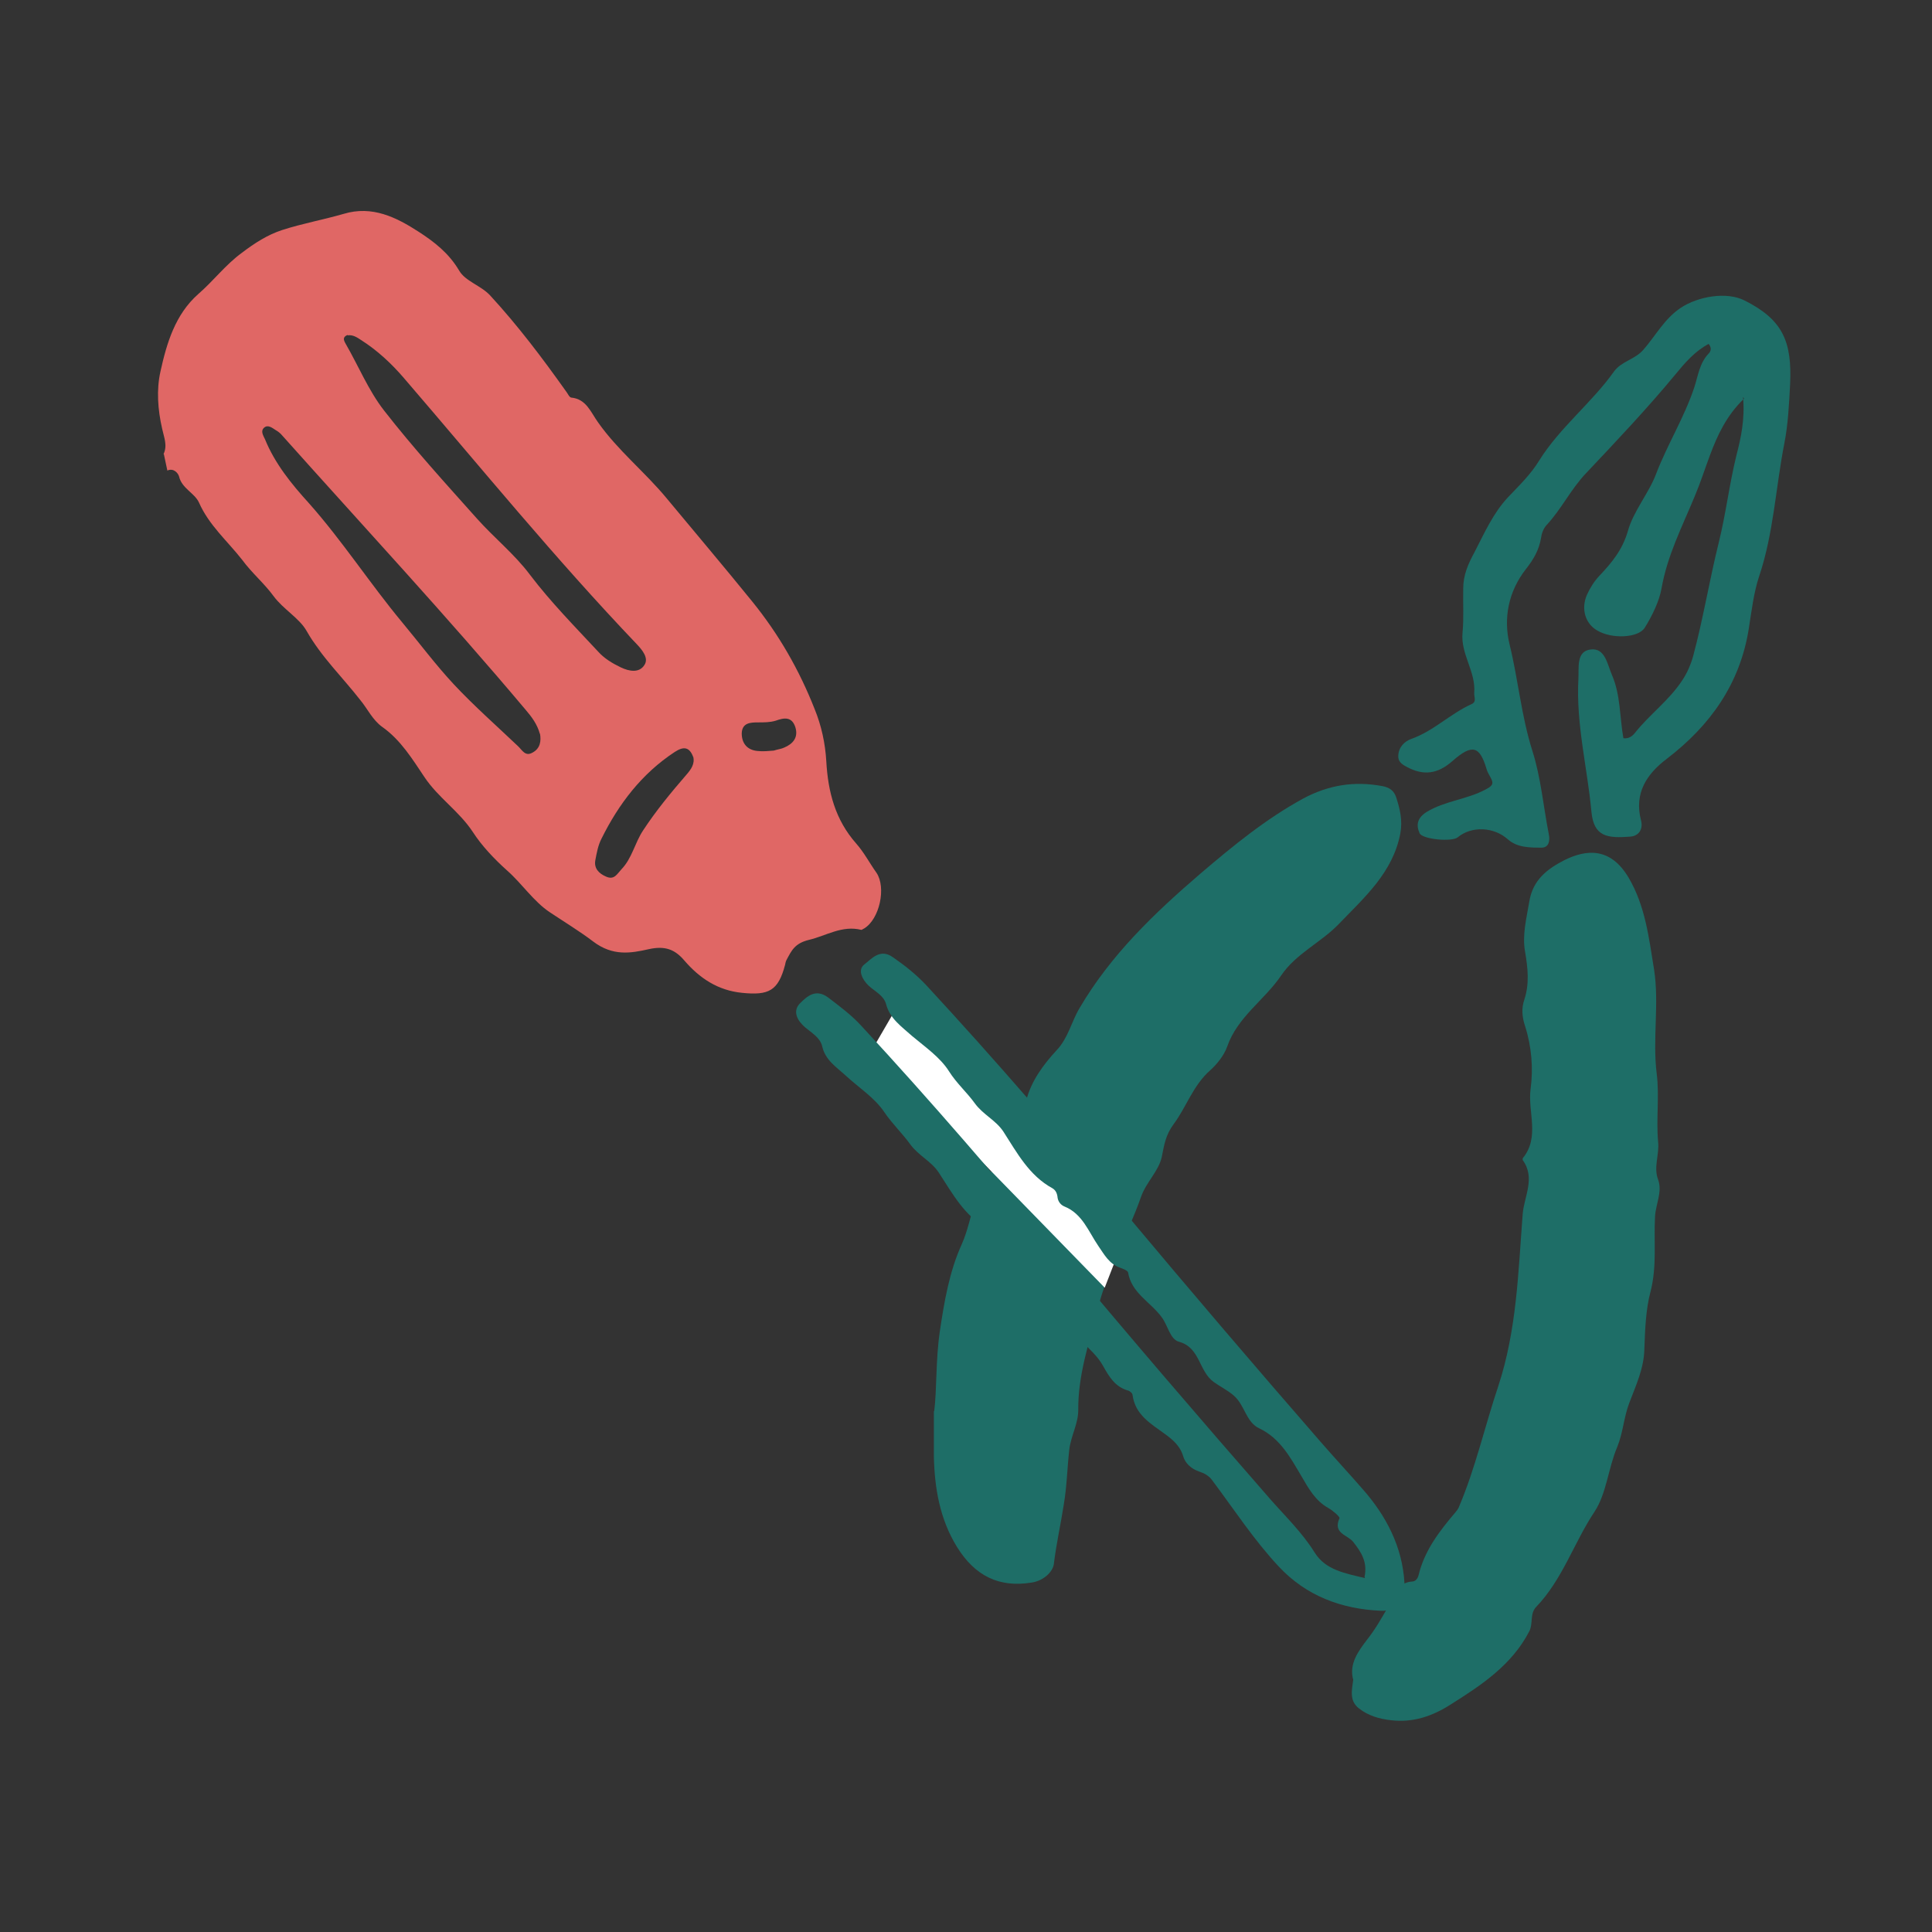<svg width="100" height="100" viewBox="0 0 100 100" fill="none" xmlns="http://www.w3.org/2000/svg">
<rect x="0" y="0" width="100" height="100" fill="#333333" stroke="none"/>
<g clip-path="url(#clip0_125_12984)">
<path fill-rule="evenodd" clip-rule="evenodd" d="M48.355 73.045C48.497 71.905 48.426 70.445 48.64 68.949C48.871 67.382 49.138 65.814 49.778 64.407C50.383 63.054 50.348 61.416 51.611 60.365C51.647 60.329 51.718 60.276 51.718 60.24C51.415 58.816 52.839 58.139 53.123 56.946C53.372 55.966 53.995 55.111 54.689 54.363C55.294 53.722 55.454 52.885 55.881 52.173C57.5 49.412 59.76 47.257 62.144 45.209C63.816 43.785 65.506 42.395 67.463 41.327C68.762 40.632 70.096 40.419 71.537 40.686C71.929 40.757 72.16 40.935 72.267 41.273C72.463 41.879 72.605 42.467 72.48 43.144C72.089 45.174 70.612 46.456 69.296 47.827C68.371 48.789 67.072 49.359 66.307 50.499C65.435 51.781 64.047 52.636 63.514 54.185C63.353 54.63 62.998 55.076 62.642 55.396C61.752 56.18 61.414 57.284 60.756 58.174C60.329 58.744 60.258 59.261 60.133 59.884C59.973 60.614 59.333 61.184 59.066 61.932C58.372 63.909 57.304 65.779 56.806 67.791C56.379 69.483 55.792 71.175 55.81 72.992C55.81 73.686 55.436 74.309 55.347 75.022C55.24 75.966 55.223 76.927 55.062 77.871C54.902 78.904 54.671 79.919 54.547 80.952C54.493 81.362 54.013 81.825 53.39 81.914C51.736 82.181 50.472 81.593 49.529 80.062C48.64 78.619 48.373 77.016 48.337 75.378C48.337 74.701 48.337 74.024 48.337 73.027L48.355 73.045Z" fill="#1E6E67"/>
<path fill-rule="evenodd" clip-rule="evenodd" d="M70.043 86.954C69.812 86.117 70.31 85.458 70.772 84.852C71.182 84.336 71.502 83.766 71.822 83.214C72.107 82.751 72.249 81.914 73.085 81.86C73.246 81.86 73.37 81.736 73.423 81.54C73.726 80.258 74.509 79.243 75.345 78.263C75.416 78.174 75.487 78.085 75.523 77.978C76.377 75.966 76.857 73.811 77.551 71.745C78.512 68.824 78.583 65.832 78.814 62.84C78.885 61.932 79.49 60.97 78.814 60.044C78.814 60.044 78.814 59.973 78.814 59.955C79.722 58.851 79.063 57.551 79.224 56.358C79.366 55.307 79.277 54.167 78.939 53.117C78.779 52.636 78.743 52.191 78.903 51.727C79.17 50.908 79.081 50.107 78.939 49.27C78.779 48.415 79.01 47.542 79.152 46.688C79.33 45.53 80.113 44.96 80.985 44.515C82.106 43.963 83.351 43.838 84.294 45.423C85.166 46.901 85.344 48.54 85.611 50.16C85.895 51.959 85.522 53.758 85.753 55.592C85.895 56.714 85.717 57.943 85.824 59.1C85.895 59.777 85.575 60.401 85.824 61.059C86.055 61.683 85.7 62.324 85.664 62.965C85.593 64.247 85.771 65.529 85.433 66.847C85.184 67.773 85.148 68.824 85.112 69.822C85.095 70.819 84.668 71.727 84.33 72.618C84.045 73.365 84.009 74.167 83.707 74.897C83.244 75.983 83.155 77.301 82.533 78.245C81.465 79.848 80.878 81.754 79.508 83.178C79.17 83.534 79.366 84.033 79.152 84.443C78.245 86.188 76.679 87.221 75.096 88.218C74.153 88.824 73.139 89.18 71.982 89.037C71.377 88.966 70.826 88.806 70.346 88.432C69.829 88.04 69.972 87.488 70.043 86.936V86.954Z" fill="#1E6E67"/>
<path fill-rule="evenodd" clip-rule="evenodd" d="M90.272 20.633C89.347 21.523 88.884 22.556 88.511 23.553C88.244 24.266 88.013 24.996 87.71 25.708C87.07 27.258 86.305 28.736 86.002 30.446C85.895 31.087 85.522 31.87 85.13 32.494C84.792 33.028 83.422 33.081 82.675 32.636C82.052 32.28 81.821 31.514 82.141 30.784C82.301 30.428 82.515 30.09 82.782 29.805C83.422 29.128 83.974 28.469 84.258 27.489C84.543 26.456 85.344 25.53 85.717 24.533C86.305 23.001 87.176 21.612 87.692 20.063C87.888 19.475 87.959 18.799 88.439 18.3C88.546 18.193 88.617 18.015 88.439 17.801C87.728 18.175 87.194 18.799 86.714 19.386C85.255 21.149 83.671 22.823 82.106 24.48C81.305 25.317 80.825 26.349 80.042 27.187C79.882 27.365 79.793 27.614 79.757 27.881C79.65 28.487 79.366 28.968 78.974 29.466C78.085 30.606 77.8 31.995 78.138 33.366C78.583 35.183 78.743 37.053 79.312 38.852C79.757 40.241 79.882 41.737 80.166 43.179C80.238 43.517 80.166 43.874 79.793 43.874C79.188 43.874 78.53 43.874 78.049 43.446C77.338 42.805 76.181 42.734 75.452 43.339C75.149 43.589 73.619 43.446 73.477 43.126C73.281 42.681 73.37 42.324 73.85 42.022C74.793 41.452 75.932 41.38 76.893 40.864C77.231 40.686 77.338 40.579 77.16 40.258C77.088 40.116 76.982 39.956 76.946 39.813C76.59 38.602 76.199 38.495 75.185 39.386C74.42 40.062 73.69 40.169 72.801 39.688C72.569 39.564 72.356 39.421 72.374 39.119C72.391 38.673 72.694 38.371 73.05 38.246C74.206 37.836 75.06 36.946 76.163 36.447C76.448 36.323 76.288 36.073 76.306 35.86C76.395 34.755 75.594 33.865 75.701 32.743C75.772 31.995 75.719 31.229 75.736 30.463C75.736 29.769 75.985 29.199 76.323 28.576C76.839 27.578 77.284 26.563 78.049 25.744C78.619 25.139 79.224 24.569 79.668 23.838C80.736 22.129 82.373 20.864 83.529 19.244C83.92 18.692 84.614 18.62 85.059 18.104C85.7 17.374 86.144 16.501 86.998 15.931C87.888 15.344 89.365 15.076 90.308 15.557C92.247 16.537 92.763 17.641 92.656 19.885C92.603 20.918 92.549 21.986 92.354 22.966C91.909 25.245 91.802 27.596 91.055 29.822C90.77 30.677 90.663 31.621 90.521 32.511C90.076 35.379 88.528 37.551 86.269 39.279C85.237 40.062 84.579 41.042 84.935 42.449C85.059 42.894 84.846 43.268 84.383 43.304C83.209 43.393 82.497 43.322 82.373 42.022C82.159 39.724 81.572 37.48 81.697 35.147C81.732 34.559 81.572 33.705 82.337 33.616C83.084 33.527 83.191 34.381 83.44 34.951C83.885 35.984 83.832 37.124 84.027 38.21C84.312 38.246 84.49 38.103 84.632 37.925C85.397 36.964 86.394 36.251 87.07 35.218C87.336 34.827 87.532 34.346 87.639 33.954C88.155 32.031 88.475 30.054 88.955 28.113C89.329 26.617 89.507 25.067 89.881 23.553C90.112 22.663 90.325 21.684 90.219 20.544L90.272 20.633Z" fill="#1E6E67"/>
<path fill-rule="evenodd" clip-rule="evenodd" d="M45.153 54.31L57.18 66.651L57.891 64.817L47.234 50.73L45.153 54.31Z" fill="white"/>
<path fill-rule="evenodd" clip-rule="evenodd" d="M8.466 23.5C8.68 23.055 8.484 22.627 8.395 22.2C8.164 21.203 8.093 20.17 8.306 19.226C8.627 17.765 9.071 16.27 10.263 15.219C11.046 14.542 11.669 13.705 12.523 13.082C13.181 12.583 13.839 12.156 14.605 11.906C15.654 11.568 16.739 11.372 17.789 11.069C19.266 10.624 20.511 11.247 21.668 11.995C22.468 12.512 23.233 13.1 23.767 14.008C24.087 14.56 24.888 14.774 25.368 15.29C26.81 16.857 28.073 18.531 29.3 20.259C29.389 20.366 29.46 20.561 29.567 20.579C30.35 20.651 30.581 21.345 30.955 21.861C31.969 23.304 33.375 24.426 34.495 25.779C35.972 27.56 37.467 29.323 38.926 31.122C40.313 32.832 41.363 34.666 42.164 36.697C42.52 37.569 42.715 38.477 42.769 39.404C42.858 40.989 43.231 42.431 44.316 43.66C44.726 44.123 45.01 44.675 45.366 45.174C45.882 45.939 45.526 47.578 44.726 48.059C44.672 48.077 44.619 48.13 44.583 48.13C43.587 47.881 42.769 48.433 41.879 48.646C41.132 48.825 40.972 49.199 40.705 49.697C40.669 49.768 40.651 49.857 40.634 49.946C40.278 51.282 39.797 51.531 38.41 51.389C37.146 51.264 36.203 50.623 35.421 49.715C34.922 49.127 34.407 48.949 33.588 49.127C32.645 49.341 31.72 49.501 30.706 48.735C30.03 48.219 29.211 47.72 28.464 47.222C27.628 46.67 27.023 45.743 26.258 45.067C25.582 44.461 24.941 43.785 24.479 43.072C23.767 41.986 22.682 41.291 21.97 40.223C21.348 39.297 20.743 38.299 19.782 37.623C19.284 37.266 19.017 36.679 18.661 36.251C17.736 35.058 16.633 34.007 15.868 32.654C15.494 31.995 14.658 31.532 14.16 30.855C13.679 30.196 13.039 29.662 12.541 28.985C11.776 28.006 10.815 27.186 10.299 26.011C10.068 25.512 9.409 25.281 9.267 24.658C9.214 24.48 8.982 24.212 8.662 24.355L8.484 23.518L8.466 23.5ZM17.985 17.338C17.736 17.445 17.771 17.587 17.896 17.801C18.554 18.941 19.07 20.205 19.871 21.238C21.383 23.179 23.055 25.014 24.692 26.848C25.582 27.845 26.632 28.682 27.432 29.751C28.5 31.158 29.745 32.422 30.955 33.722C31.275 34.079 31.684 34.328 32.129 34.542C32.574 34.755 33.09 34.844 33.357 34.417C33.588 34.061 33.25 33.651 32.965 33.348C28.749 28.932 24.888 24.195 20.903 19.564C20.262 18.816 19.533 18.139 18.697 17.605C18.483 17.463 18.27 17.32 18.003 17.356L17.985 17.338ZM27.948 37.997C27.806 37.48 27.521 37.106 27.201 36.732C23.127 31.888 18.821 27.258 14.605 22.538C14.516 22.431 14.409 22.342 14.284 22.271C14.089 22.146 13.875 21.968 13.679 22.129C13.466 22.307 13.626 22.538 13.715 22.734C14.231 23.999 15.085 25.049 15.975 26.029C17.718 27.988 19.141 30.196 20.814 32.209C21.703 33.277 22.54 34.399 23.483 35.414C24.532 36.536 25.706 37.569 26.81 38.62C27.023 38.816 27.183 39.172 27.557 38.958C27.966 38.745 28.019 38.353 27.948 37.961V37.997ZM35.883 39.19C35.688 38.656 35.385 38.62 34.922 38.923C33.215 40.045 32.023 41.612 31.133 43.41C30.955 43.749 30.884 44.158 30.813 44.532C30.741 44.942 30.991 45.209 31.364 45.37C31.791 45.565 31.933 45.245 32.165 44.995C32.716 44.426 32.859 43.624 33.286 42.983C33.962 41.95 34.745 41.006 35.545 40.08C35.759 39.831 35.972 39.546 35.883 39.172V39.19ZM40.047 38.851C40.278 38.78 40.456 38.762 40.598 38.691C41.061 38.495 41.328 38.157 41.167 37.64C40.989 37.088 40.598 37.142 40.153 37.302C39.869 37.391 39.548 37.391 39.246 37.391C38.837 37.391 38.41 37.409 38.392 37.961C38.392 38.477 38.676 38.816 39.193 38.869C39.495 38.905 39.797 38.869 40.047 38.851Z" fill="#E06765"/>
<path fill-rule="evenodd" clip-rule="evenodd" d="M70.63 81.611C70.79 80.845 70.452 80.329 70.043 79.812C69.758 79.438 68.975 79.385 69.331 78.584C69.367 78.512 68.975 78.174 68.744 78.049C68.086 77.675 67.748 77.07 67.374 76.429C66.805 75.467 66.271 74.452 65.186 73.935C64.492 73.615 64.439 72.742 63.869 72.243C63.549 71.959 63.14 71.763 62.82 71.531C62.037 70.961 62.126 69.75 61.023 69.448C60.56 69.323 60.453 68.611 60.133 68.183C59.564 67.4 58.568 66.936 58.39 65.868C58.372 65.761 58.123 65.672 57.98 65.618C57.411 65.423 57.162 64.942 56.842 64.479C56.343 63.749 56.023 62.822 55.098 62.449C54.92 62.377 54.778 62.217 54.742 62.003C54.724 61.79 54.653 61.611 54.475 61.505C53.266 60.846 52.643 59.67 51.931 58.566C51.54 57.978 50.882 57.694 50.455 57.106C50.045 56.536 49.512 56.073 49.12 55.45C48.658 54.719 47.875 54.185 47.199 53.615C46.665 53.134 46.06 52.725 45.864 51.977C45.74 51.514 45.277 51.318 44.957 51.015C44.619 50.695 44.388 50.196 44.726 49.929C45.099 49.644 45.544 49.074 46.202 49.537C46.825 49.964 47.43 50.445 47.946 50.997C51.522 54.862 54.956 58.851 58.336 62.894C61.645 66.847 64.99 70.765 68.371 74.648C69.082 75.467 69.829 76.268 70.541 77.088C71.733 78.441 72.587 80.044 72.694 81.932C72.747 82.787 72.285 83.41 71.484 83.374C69.438 83.285 67.606 82.608 66.182 81.077C64.901 79.706 63.869 78.121 62.748 76.625C62.571 76.375 62.322 76.251 62.055 76.162C61.645 76.019 61.343 75.734 61.236 75.36C61.076 74.826 60.685 74.505 60.293 74.22C59.564 73.686 58.763 73.241 58.621 72.208C58.621 72.119 58.478 71.994 58.39 71.976C57.714 71.781 57.411 71.264 57.091 70.694C56.539 69.697 55.347 69.18 55.045 67.969C55.009 67.862 54.778 67.773 54.636 67.72C54.102 67.524 53.835 67.115 53.532 66.651C53.017 65.903 52.714 64.942 51.753 64.55C51.575 64.479 51.433 64.319 51.398 64.105C51.38 63.909 51.309 63.713 51.131 63.606C49.921 62.947 49.298 61.772 48.586 60.685C48.195 60.098 47.537 59.813 47.11 59.225C46.7 58.655 46.185 58.174 45.775 57.569C45.277 56.821 44.459 56.304 43.783 55.681C43.302 55.236 42.715 54.88 42.555 54.15C42.448 53.704 42.004 53.455 41.666 53.17C41.274 52.832 41.007 52.351 41.399 51.941C41.755 51.585 42.217 51.14 42.875 51.638C43.48 52.102 44.085 52.547 44.601 53.117C48.195 56.999 51.647 61.024 55.045 65.084C58.568 69.305 62.144 73.472 65.755 77.604C66.538 78.495 67.41 79.332 68.05 80.365C68.62 81.273 69.634 81.433 70.648 81.682L70.63 81.611Z" fill="#1E6E67"/>
</g>
<defs>
<clipPath id="clip0_125_12984">
<rect width="84.546" height="78.182" fill="white" transform="translate(8.182 10.909)"/>
</clipPath>
</defs>
</svg>
